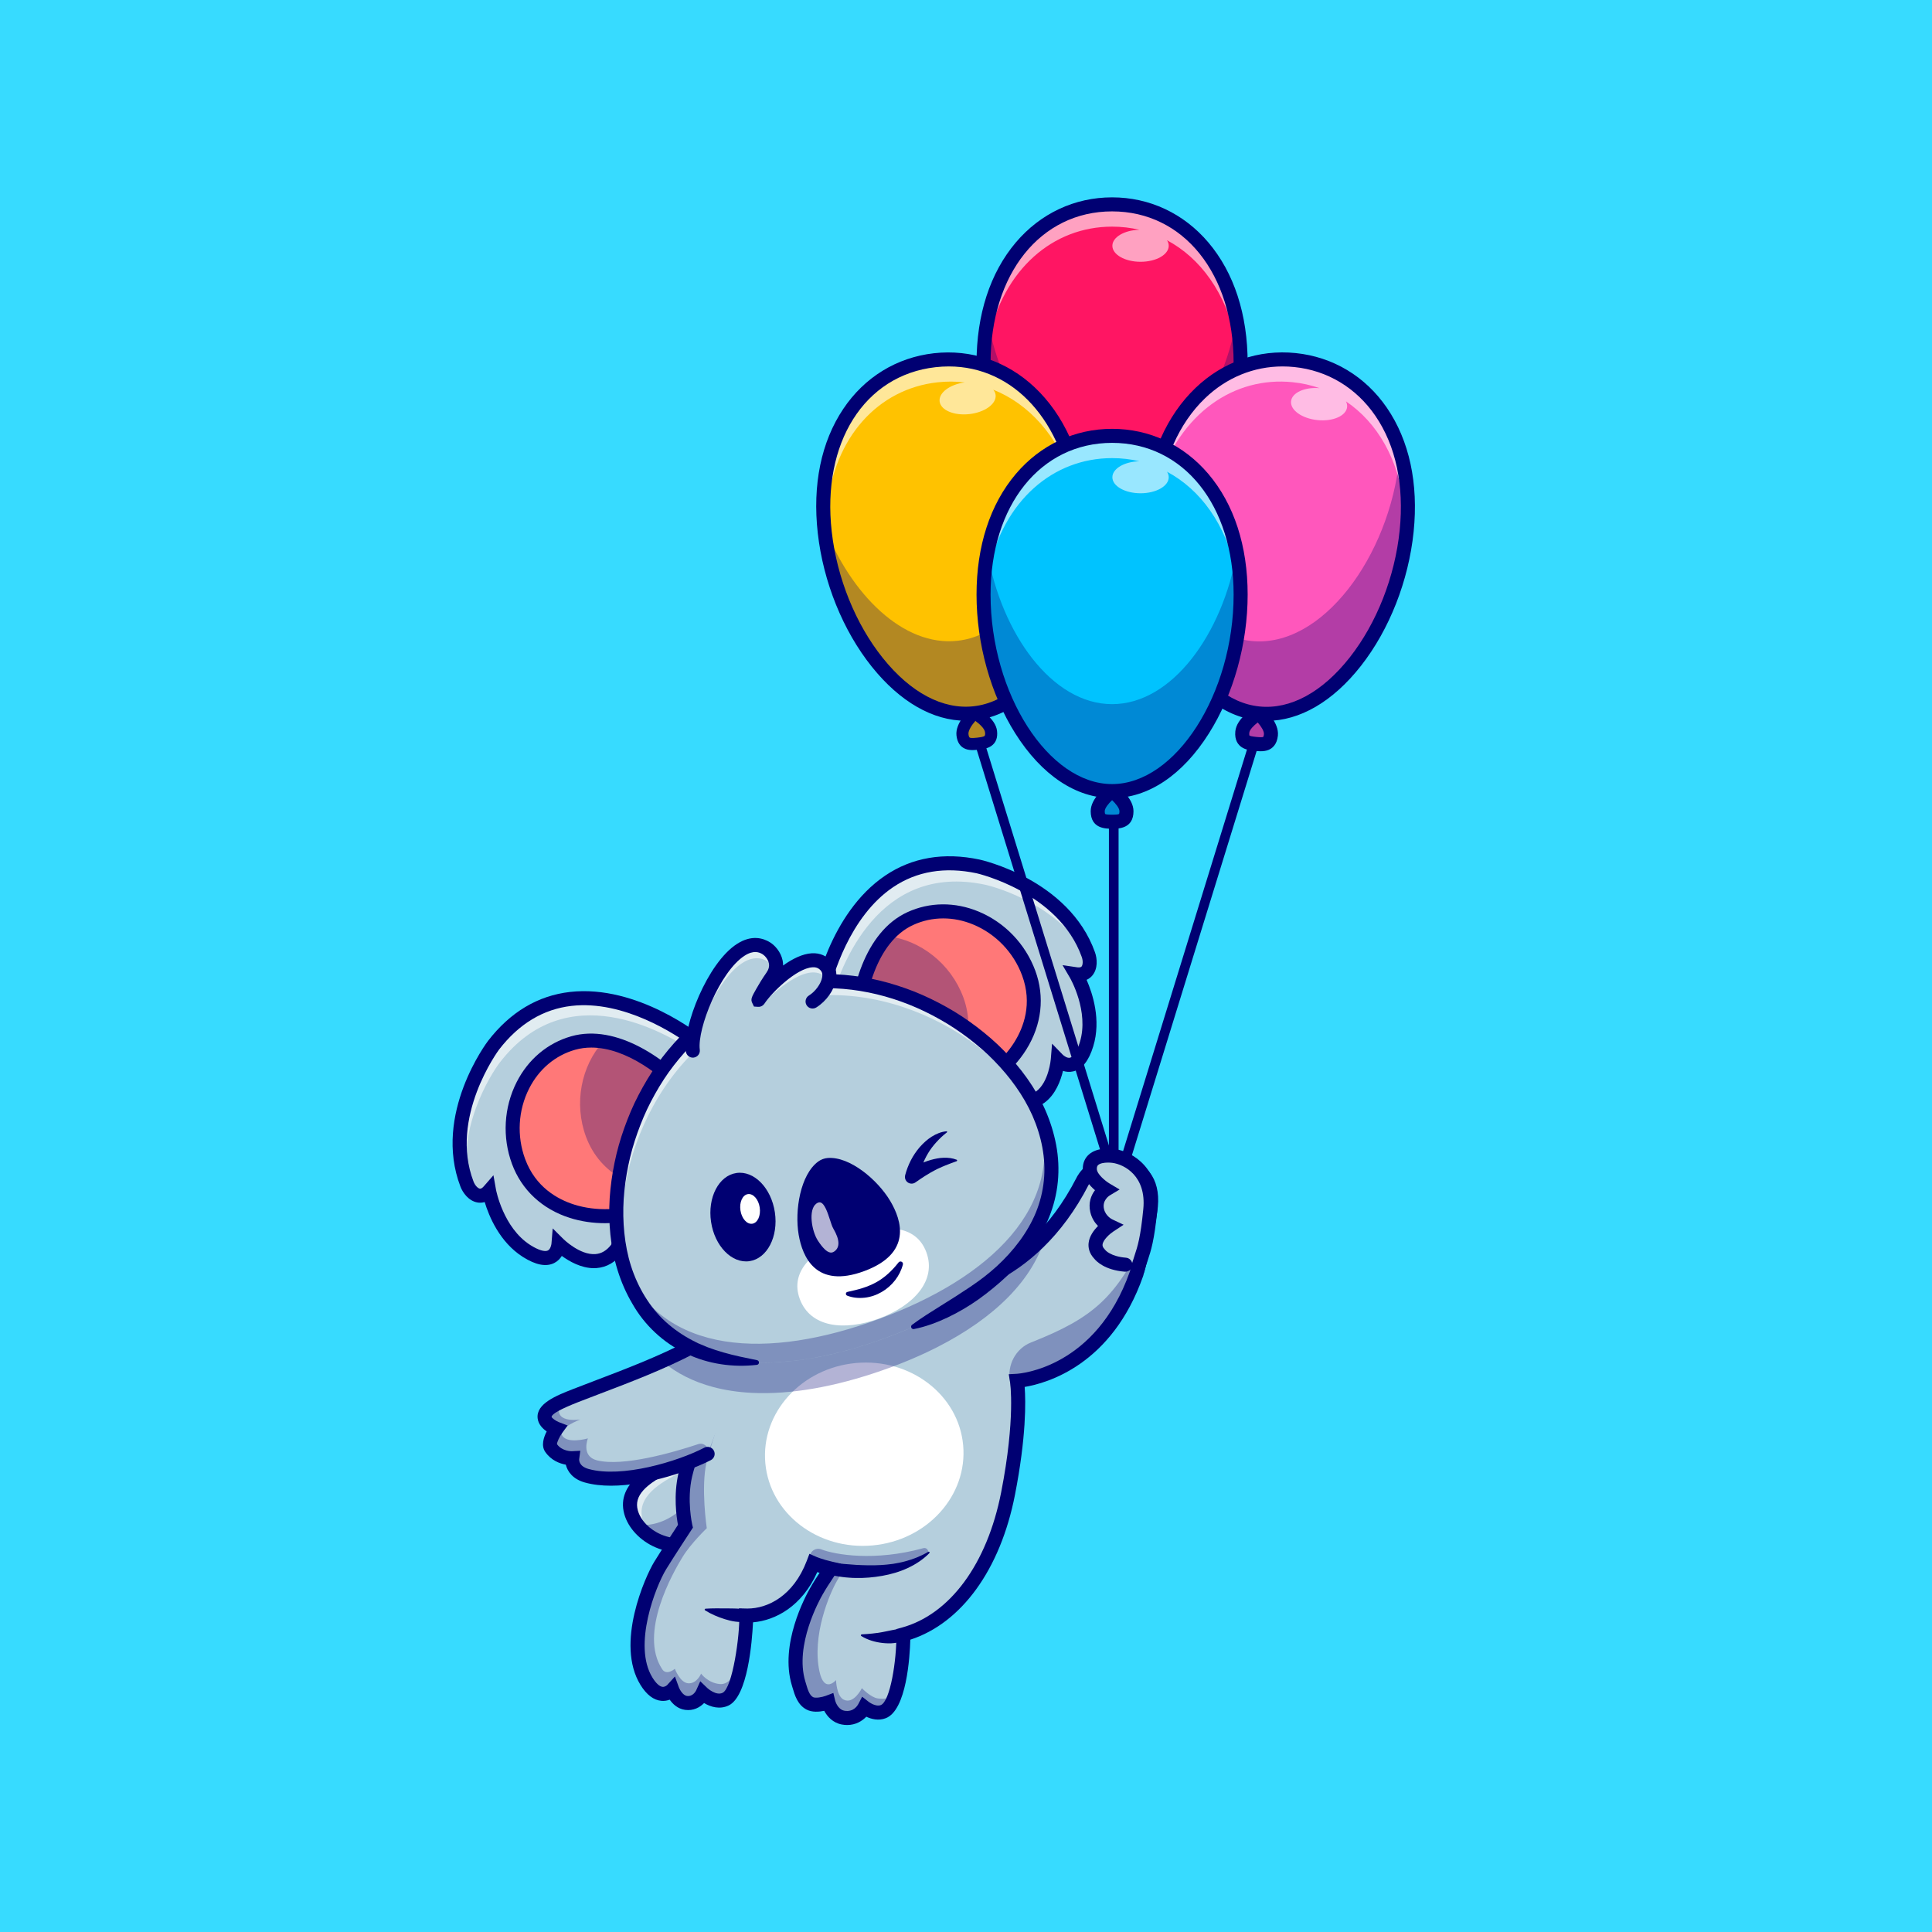 <?xml version="1.0" encoding="utf-8"?>
<!-- Generator: Adobe Illustrator 27.5.0, SVG Export Plug-In . SVG Version: 6.00 Build 0)  -->
<svg version="1.1" id="Layer_1" xmlns="http://www.w3.org/2000/svg" xmlns:xlink="http://www.w3.org/1999/xlink" x="0px" y="0px"
	 viewBox="0 0 4000 4000" style="enable-background:new 0 0 4000 4000;" xml:space="preserve">
<g>
	<g>
		<rect style="fill:#37DBFF;" width="4000" height="4000"/>
	</g>
	<g>
		<g>
			<g>
				<path style="fill:#37DBFF;stroke:#000072;stroke-width:0;stroke-miterlimit:10;" d="M2332.243,1200.305
					c0,20.573-13.327,21.73-29.767,21.73c-16.439,0-29.767-1.157-29.767-21.73s29.767-41.672,29.767-41.672
					S2332.243,1179.732,2332.243,1200.305z"/>
			</g>
			<g style="opacity:0.3;">
				<path style="fill:#6B184E;stroke:#000072;stroke-width:0;stroke-miterlimit:10;" d="M2332.243,1200.305
					c0,20.573-13.327,21.73-29.767,21.73c-16.439,0-29.767-1.157-29.767-21.73s29.767-41.672,29.767-41.672
					S2332.243,1179.732,2332.243,1200.305z"/>
			</g>
			<g>
				<path style="fill:#000072;" d="M2302.475,1236.562c-13.252,0-44.292,0-44.292-36.255c0-26.728,29.897-49.277,35.894-53.525
					l8.398-5.952l8.398,5.952c5.996,4.248,35.894,26.797,35.894,53.525C2346.767,1236.562,2315.727,1236.562,2302.475,1236.562z
					 M2302.475,1177.431c-7.847,7.334-15.239,16.685-15.239,22.876c0,4.39,0.859,5.679,0.869,5.689
					c1.226,0.991,6.079,1.514,14.37,1.514s13.14-0.522,14.419-1.563l0,0c-0.015,0,0.82-1.313,0.82-5.64
					C2317.715,1194.115,2310.327,1184.77,2302.475,1177.431z"/>
			</g>
			<g>
				<path style="fill:#FF1563;" d="M2568.61,751.832c0,203.103-119.152,406.801-266.134,406.801
					c-146.981,0-266.134-203.698-266.134-406.801s119.152-328.701,266.134-328.701
					C2449.458,423.131,2568.61,548.729,2568.61,751.832z"/>
			</g>
			<g style="opacity:0.3;">
				<path style="fill:#000072;" d="M2302.476,973.633c-123.855,0-227.947-144.645-257.634-311.689
					c-5.542,27.923-8.499,57.943-8.499,89.889c0,203.103,119.153,406.801,266.133,406.801
					c146.982,0,266.135-203.698,266.135-406.801c0-31.946-2.959-61.965-8.499-89.889
					C2530.422,828.988,2426.333,973.633,2302.476,973.633z"/>
			</g>
			<g style="opacity:0.6;">
				<path style="fill:#FFFFFF;" d="M2563.433,675.727c-1.311,9.562-2.853,19.071-4.652,28.504
					c-20.922-98.286-73.638-169.997-142.649-206.854c2.339,3.598,3.598,7.454,3.598,11.489c0,18.3-26.114,33.156-58.344,33.156
					c-32.231,0-58.345-14.856-58.345-33.156c0-17.838,24.829-32.411,55.954-33.105c-18.223-4.318-37.115-6.528-56.52-6.528
					c-122.087,0-224.949,87.62-256.306,234.999c-1.799-9.433-3.341-18.943-4.652-28.504C2065.883,512.901,2173.448,415,2302.475,415
					C2431.502,415,2539.067,512.901,2563.433,675.727z"/>
			</g>
			<g>
				<path style="fill:#000072;" d="M2302.475,1173.158c-74.736,0-145.928-47.593-200.469-134.009
					c-50.962-80.752-80.191-185.479-80.191-287.319c0-100.703,28.15-187.119,81.397-249.907
					c51.035-60.176,121.802-93.32,199.263-93.32s148.228,33.145,199.263,93.32c53.247,62.788,81.396,149.204,81.396,249.907
					c0,101.841-29.229,206.567-80.19,287.319C2448.403,1125.566,2377.212,1173.158,2302.475,1173.158z M2302.475,437.655
					c-148.145,0-251.606,129.194-251.606,314.175c0,205.303,119.922,392.275,251.606,392.275s251.606-186.973,251.606-392.275
					C2554.082,566.85,2450.62,437.655,2302.475,437.655z"/>
			</g>
		</g>
		<g>
			<path style="fill:#B5CFDD;" d="M1306.492,3130.772c13.55,49.175,86.565,93.249,160.964,53.112
				c47.981-25.885,64.615-63.009,48.659-108.631c-25.849-73.91-78.158-67.467-127.406-44.112S1293.679,3084.272,1306.492,3130.772z"
				/>
			<path style="fill:#000072;" d="M1407.822,3202.074c-15.581,0-30.996-3.12-45.684-9.389c-28.789-12.295-51.03-35.762-58.057-61.25
				c-13.511-49.043,34.658-79.361,83.56-102.554c35.278-16.729,63.203-20.366,85.381-11.104
				c19.922,8.325,35.215,27.383,45.449,56.65c16.318,46.655-0.913,85.264-49.829,111.66
				C1448.935,3196.718,1428.237,3202.074,1407.822,3202.074z M1308.906,3130.106c6.626,24.053,27.778,46.27,55.195,57.979
				c32.505,13.882,68.794,11.616,102.168-6.402c47.124-25.425,63.1-60.957,47.485-105.605
				c-9.746-27.871-24.102-45.933-42.661-53.687c-20.786-8.687-47.378-5.088-81.313,11.011
				C1342.759,3055.702,1296.372,3084.628,1308.906,3130.106z"/>
		</g>
		<g style="opacity:0.6;">
			<path style="fill:#FFFFFF;" d="M1357.433,3187.755c-13.419-11.733-22.974-26.163-27.068-41.043
				c-12.813-46.498,32.958-76.276,82.198-99.639c27.698-13.134,56.37-20.93,80.759-12.071
				c-28.023-29.594-67.208-21.596-104.613-3.86c-49.26,23.35-95.031,53.127-82.218,99.625
				C1312.735,3153.422,1331.619,3175.025,1357.433,3187.755z"/>
		</g>
		<g style="opacity:0.3;">
			<path style="fill:#000072;" d="M1467.445,3183.889c47.99-25.895,64.63-63.023,48.663-108.65
				c-17.494-50.061-47.151-63.26-79.775-59.284c20.173,37.245,11.474,74.175-25.667,108.391
				c-28.537,26.305-61.18,35.326-90.583,33.108C1347.571,3193.546,1407.062,3216.46,1467.445,3183.889z"/>
		</g>
		<g>
			<path style="fill:#000072;" d="M1407.842,3214.12c-17.178,0-34.194-3.447-50.425-10.381
				c-32.075-13.696-56.953-40.176-64.927-69.112c-18.018-65.386,57.676-101.284,89.995-116.611
				c38.55-18.271,69.683-21.982,95.171-11.333c23.208,9.698,40.757,31.152,52.168,63.774c18.267,52.231-1.435,97.051-55.469,126.211
				C1452.837,3208.275,1430.205,3214.12,1407.842,3214.12z M1320.498,3126.913c5.679,20.605,24.194,39.81,48.325,50.112
				c29.072,12.417,61.646,10.313,91.738-5.923c41.709-22.51,55.4-52.29,41.841-91.055c-8.574-24.512-20.664-40.176-35.942-46.563
				c-17.456-7.295-40.854-3.765-71.524,10.781C1334.673,3072.846,1312.407,3097.563,1320.498,3126.913z"/>
		</g>
		<g>
			<path style="fill:#B5CFDD;" d="M2382.773,2496.817c-1.562,16.667-5.519,38.235-10.022,59.441
				c-8.787,41.213-19.753,81.045-19.753,81.045c-74.618,212.345-247.494,221.495-247.494,221.495s2.07,12.31,2.469,37.545
				c0.581,37.001-2.469,101.779-20.951,196.15c-34.422,175.926-128.177,267.392-216.666,291.43
				c0.327,28.722-6.463,146.368-41.721,159.876c-18.809,7.226-38.853-8.751-38.853-8.751s-13.253,26.979-44.408,21.06
				c-23.783-4.539-30.32-31.59-30.32-31.59s-24.619,9.332-38.417,2.106c-14.488-7.589-18.664-26.107-23.275-41.467
				c-22.331-73.892,20.915-162.854,36.928-190.74c16.303-28.286,22.767-34.422,29.157-47.022
				c-22.186-5.083-35.476-10.929-35.476-10.929c-28.94,76.361-86.456,109.549-138.925,108.351
				c0.835,23.13-8.824,156.79-42.774,173.093c-23.166,11.147-47.64-12.309-47.64-12.309s-10.603,23.42-34.386,20.08
				c-19.426-2.723-28.286-27.124-28.286-27.124s-25.345,27.887-53.486-17.647c-47.095-76.107,8.86-207.879,28.359-239.615
				c17.538-28.576,52.251-81.3,52.251-81.3s-12.6-53.413-0.291-106.1c1.416-6.136,3.958-15.214,7.299-26.47
				c11.075-37.473,31.154-98.983,50.072-155.809c23.747-71.314,45.679-135.33,45.679-135.33l49.31-7.262l370.151-54.43
				c0,0,118.663-4.612,224.473-119.244c26.797-29.049,52.796-65.178,75.817-110.094c0,0,17.974-41.031,73.747-35.367
				C2350.274,2413.411,2388.691,2434.326,2382.773,2496.817z"/>
		</g>
		<g style="opacity:0.3;">
			<path style="fill:#000072;" d="M2372.751,2556.258c-8.787,41.213-19.753,81.045-19.753,81.045
				c-74.618,212.345-247.494,221.495-247.494,221.495s2.07,12.31,2.469,37.545l-10.639,4.357c0,0-2.505-18.446-6.391-40.305
				c-6.1-33.951,11.672-68.361,43.754-81.009C2263.823,2728.479,2311.132,2686.105,2372.751,2556.258z"/>
		</g>
		<g style="opacity:0.3;">
			<path style="fill:#000072;" d="M1462.95,3027.135c-12.309,52.687,0.386,136.847,0.386,136.847s-32.646,31.047-50.184,59.623
				c-19.499,31.736-91.507,157.763-42.104,232.393c9.249,13.971,26.171-0.984,26.171-0.984s10.823,29.517,28.336,30.107
				s25.974-20.071,25.974-20.071s14.168,19.678,39.355,21.646c16.521,1.291,28.139-17.316,28.139-17.316s8.461,7.871,2.386,22.86
				c-5.265,12.672-11.62,22.041-19.136,25.672c-23.166,11.147-47.64-12.309-47.64-12.309s-10.603,23.42-34.386,20.08
				c-19.426-2.723-28.286-27.124-28.286-27.124s-25.345,27.887-53.486-17.647c-47.095-76.107,8.86-207.879,28.359-239.615
				c17.538-28.576,52.251-81.3,52.251-81.3s-12.6-53.413-0.291-106.1c1.416-6.136,3.958-15.214,7.299-26.47
				c11.075-37.473,31.154-98.983,50.072-155.809c23.747-71.314,45.679-135.33,45.679-135.33l36.892-5.447
				c-8.388,24.655-23.021,67.792-38.417,114.015c-18.918,56.826-38.998,118.337-50.073,155.809
				C1466.908,3011.921,1464.366,3020.998,1462.95,3027.135z"/>
		</g>
		<g style="opacity:0.3;">
			<path style="fill:#000072;" d="M1817.341,3516.417c14.474,1.93,19.694-1.851,28.953,1.212
				c-5.52,13.283-12.464,23.076-21.153,26.424c-18.447,7.087-38.105-8.582-38.105-8.582s-12.998,26.459-43.553,20.655
				c-23.326-4.452-29.736-30.982-29.736-30.982s-24.145,9.152-37.677,2.065c-14.209-7.443-18.305-25.605-22.827-40.668
				c-21.901-72.47,20.512-159.719,36.217-187.069c15.99-27.741,22.328-33.76,28.596-46.117c-2.991-0.677-32.157-10.05-34.793-10.727
				c-5.667-6.605-7.179-13.398-6.686-20.06c0.858-11.584,12.869-18.932,23.717-14.779c29.015,11.11,110.378,25.323,211.333-2.467
				c8.645-2.38,14.197,9.01,7.051,14.426c-83.32,63.129-167.331,23.329-174.822,35.107c-3.112,4.894-6.746,10.829-11.092,18.37
				c-15.705,27.35-51.984,113.022-36.217,187.069c10.019,47.052,34.335,18.104,34.335,18.104s0.892,32.936,15.81,40.528
				c20.858,10.615,37.744-23.738,37.744-23.738S1802.867,3514.487,1817.341,3516.417z"/>
		</g>
		<g>
			
				<ellipse transform="matrix(0.996 -0.091 0.091 0.996 -267.716 176.342)" style="fill:#FFFFFF;" cx="1790.344" cy="3009.423" rx="205.61" ry="189.592"/>
		</g>
		<g>
			<path style="fill:#000072;" d="M1722.229,3235.192c16.157,2.108,33.508,3.743,50.403,4.728
				c17.004,0.891,34.067,1.364,51.072,0.342c4.224-0.38,8.518-0.5,12.732-0.995l12.688-1.509c4.16-0.79,8.342-1.554,12.563-2.263
				c4.236-0.675,8.259-1.981,12.437-2.944c16.492-4.36,32.578-10.676,47.761-19.7l0.044-0.026c0.852-0.507,1.956-0.226,2.463,0.627
				c0.425,0.715,0.293,1.609-0.264,2.177c-12.668,12.899-28.235,23.201-44.949,30.927c-16.746,7.769-34.644,12.911-52.749,16.078
				c-18.118,3.197-36.514,4.835-54.851,4.384c-4.587-0.04-9.17-0.249-13.74-0.637c-4.58-0.254-9.148-0.739-13.706-1.351
				c-9.163-1.165-18.113-2.7-27.449-5.459c-6.633-1.96-10.42-8.926-8.459-15.558c1.77-5.99,7.622-9.661,13.625-8.871
				L1722.229,3235.192z"/>
		</g>
		<g>
			<path style="fill:#000072;" d="M1460.71,3330.63c14.968-1,29.309-0.637,43.357-0.582c7.014,0.093,13.948-0.056,20.73,0.299
				c6.799,0.338,13.472,0.668,20.171,1.953l0.337,0.065c6.875,1.32,11.382,7.964,10.061,14.84
				c-1.016,5.302-5.227,9.194-10.239,10.095c-7.617,1.349-15.264,0.985-22.725,0.059c-7.478-0.909-14.753-2.896-21.877-5.054
				c-14.233-4.462-27.891-10.24-40.688-18.213c-0.879-0.547-1.15-1.703-0.601-2.582
				C1459.565,3330.981,1460.132,3330.671,1460.71,3330.63z"/>
		</g>
		<g>
			<path style="fill:#000072;" d="M1754.013,3571.469c-3.599,0-7.378-0.346-11.338-1.099c-18.252-3.467-29.819-16.299-36.221-28.301
				c-10.63,2.241-25.088,3.413-36.548-2.593c-18.594-9.722-24.468-29.746-29.189-45.835l-1.274-4.302
				c-25.557-84.653,27.388-183.247,38.257-202.148c8.599-14.937,14.682-24.082,19.17-30.781c-1.704-0.518-3.301-1.021-4.795-1.509
				c-31.714,70.938-86.445,99.936-133.018,103.955c-1.968,40.61-11.074,153.193-50.478,172.148
				c-18.281,8.784-37.236,3.096-50.835-5.015c-8.667,8.872-22.007,16.528-39.502,14.072c-15.098-2.124-25.342-12.056-31.689-21.069
				c-4.897,1.841-10.747,2.978-17.417,2.378c-15.996-1.479-30.474-12.524-43.027-32.827
				c-52.856-85.469,9.976-224.917,28.359-254.858c14.277-23.247,40.068-62.729,49.189-76.646
				c-3.047-16.265-9.565-61.255,0.986-106.46c12.241-52.412,99.731-308.13,103.452-318.994l2.866-8.374l429.766-63.13
				c7.251-0.317,179.512-10.146,287.827-221.216c2.734-5.791,25.698-49.795,88.252-43.442
				c55.903,5.664,85.972,44.077,80.435,102.754v0.005c-4.702,49.824-29.204,139.209-30.244,142.988l-0.303,0.962
				c-64.746,184.277-199.644,221.841-245.239,229.351c2.241,29.536,3.564,102.632-20.166,223.809
				c-30.186,154.277-110.723,265.235-216.572,299.502c-1.03,35.62-7.72,146.035-50.874,162.578
				c-15.254,5.864-30.107,1.704-40.244-3.111C1785.049,3563.144,1771.733,3571.464,1754.013,3571.469z M1725.337,3505.106
				l3.853,16.016c0.02,0.078,4.79,18.032,18.906,20.713c19.238,3.623,27.817-11.597,28.735-13.345l8.154-15.61l13.857,10.811
				c0.068,0.049,14.077,10.576,24.6,6.563c19.653-7.539,33.003-92.549,32.412-146.182l-0.127-11.235l10.845-2.944
				c100.112-27.177,177.202-131.919,206.211-280.181c30.054-153.481,18.501-227.788,18.384-228.521l-2.627-16.001l16.187-0.884
				c6.636-0.386,164.038-11.773,234.395-211.319c1.953-7.173,24.907-92.036,29.204-137.539v0.005
				c5.063-53.716-26.812-68.33-54.443-71.133c-43.945-4.389-58.438,25.611-59.033,26.89l-0.317,0.664
				c-113.687,221.782-296.016,236.348-311.831,237.192l-409.985,60.308c-15.508,45.479-89.087,261.997-99.78,307.808
				c-11.343,48.574,0.181,98.994,0.298,99.497l1.421,6.079l-3.428,5.229c-0.347,0.523-34.785,52.861-52.002,80.898
				c-21.348,34.766-69.78,157.48-28.408,224.385c7.29,11.787,14.746,18.599,20.996,19.175c5.088,0.479,9.356-3.604,9.395-3.643
				l16.162-17.773l8.228,22.568c1.567,4.15,8.062,16.484,16.689,17.696c12.856,1.86,19.038-11.543,19.092-11.68l8.457-18.745
				l14.839,14.233c0.122,0.117,17.817,16.221,31.318,9.721c20.757-9.985,35.952-120.161,34.541-159.502l-0.552-15.4l15.405,0.356
				c0.757,0.02,1.523,0.029,2.295,0.029c41.616,0,95.005-25.898,122.71-98.979l5.42-14.307l14.004,6.157
				c0.098,0.044,12.51,5.396,32.876,10.044l18.14,4.141l-8.418,16.592c-3.389,6.675-6.699,11.606-10.889,17.856
				c-4.546,6.772-10.2,15.2-18.643,29.868c-6.021,10.469-58.203,104.487-35.625,179.263l1.338,4.521
				c3.501,11.934,7.119,24.272,14.775,28.277c4.985,2.612,18.828,0.122,26.558-2.803L1725.337,3505.106z M2382.783,2496.815h0.049
				H2382.783z"/>
		</g>
		<g>
			<path style="fill:#000072;" d="M1784.175,3383.782c15.105-0.834,29.072-2.184,42.671-4.678
				c6.794-1.185,13.425-2.826,20.068-4.077c6.655-1.273,13.235-2.662,20.178-3.18l0.313-0.023c6.98-0.52,13.062,4.717,13.582,11.697
				c0.403,5.413-2.683,10.293-7.332,12.45c-7.158,3.302-14.893,4.958-22.681,5.868c-7.803,0.933-15.75,0.61-23.557-0.204
				c-15.598-1.744-30.977-6.168-44.15-14.398c-0.876-0.548-1.143-1.702-0.596-2.577
				C1783.005,3384.127,1783.591,3383.818,1784.175,3383.782z"/>
		</g>
		<g>
			<path style="fill:#B5CFDD;" d="M1596.137,2662.829l-24.981,66.195l-56.79,150.508l-49.274,130.573
				c-10.494,5.447-23.82,11.438-38.998,17.32c-60.131,23.275-149.673,45.207-211.401,27.923
				c-33.551-9.405-29.956-36.274-29.956-36.274s-28.25,1.489-43.972-21.387c-8.388-12.237,11.547-39.542,11.547-39.542
				s-23.057-8.823-24.764-23.275c-2.251-19.281,35.839-34.35,63.979-45.388c52.433-20.552,116.158-43.21,179.266-71.314
				C1457.358,2779.568,1542.761,2730.694,1596.137,2662.829z"/>
		</g>
		<g style="opacity:0.3;">
			<path style="fill:#000072;" d="M1465.092,3010.105L1465.092,3010.105c-10.494,5.447-23.82,11.438-38.998,17.32
				c-60.131,23.275-149.673,45.207-211.401,27.923c-33.551-9.405-29.956-36.274-29.956-36.274s-28.25,1.489-43.972-21.387
				c-8.388-12.237,11.547-39.542,11.547-39.542s-23.057-8.823-24.764-23.275c-1.525-13.072,15.505-24.219,35.403-33.479
				c-24.886,47.908,38.476,37.479,38.476,37.479s-43.598,16.74-38.568,30.697c7.871,21.842,54.341,8.476,54.341,8.476
				s-14.927,36.926,18.86,45.441c53.993,13.608,157.681-16.321,209.663-33.593
				C1458.111,2985.774,1469.703,2997.892,1465.092,3010.105z"/>
		</g>
		<g>
			<path style="fill:#000072;" d="M1265.044,3075.995c-19.165,0-37.568-1.992-54.258-6.66c-25.356-7.1-35.938-23.213-39.37-36.9
				c-12.392-2.246-30.317-8.628-42.602-26.509c-8.813-12.813-3.369-29.863,3.052-42.29c-8.428-5.796-17.285-14.707-18.73-27.06
				c-3.584-30.547,38.926-47.212,73.081-60.601c14.575-5.713,30.02-11.587,46.079-17.695
				c121.812-46.328,273.403-103.985,352.412-204.439c4.966-6.304,14.102-7.397,20.396-2.436c6.304,4.961,7.397,14.092,2.437,20.395
				c-83.989,106.782-239.756,166.026-364.917,213.628c-15.962,6.074-31.318,11.914-45.806,17.588
				c-35.376,13.872-53.828,24.063-54.834,30.288c0.357,2.568,8.618,8.623,15.508,11.26l17.734,6.782l-11.191,15.342
				c-5.85,8.071-11.026,19.355-10.825,23.432c10.899,15.039,30.591,14.521,30.772,14.453l17.451-0.903l-2.3,17.324
				c-0.264,3.184,0.254,14.98,19.482,20.366c68.56,19.155,183.613-15.01,239.79-44.146c7.109-3.706,15.884-0.918,19.58,6.201
				c3.696,7.119,0.918,15.889-6.201,19.58C1432.676,3043.285,1342.636,3075.995,1265.044,3075.995z"/>
		</g>
		<g>
			<path style="fill:#32B1D1;stroke:#000072;stroke-width:0;stroke-miterlimit:10;" d="M1641.73,2952.077"/>
		</g>
		<g>
			<path style="fill:#B5CFDD;" d="M1698.448,2067.033c0,0,58.682-329.452,326.399-273.253c30.764,6.458,182.324,52.9,228.52,182.703
				c6.595,18.53,2.505,44.726-25.609,40.56c0,0,43.559,74.188,21.811,145.036c-21.748,70.848-59.516,31.872-59.516,31.872
				s-8.048,103.695-86.867,85.818L1698.448,2067.033z"/>
			<path style="fill:#000072;" d="M2120.639,2284.34c-5.737,0-11.738-0.713-18.008-2.134l-0.61-0.225l-406.357-213.584l0.322-1.802
				c0.298-1.67,31.055-167.93,143.555-243.877c52.778-35.64,115.303-46.182,185.82-31.387
				c1.782,0.376,178.677,39.077,230.361,184.311c3.696,10.381,5.059,26.084-3.247,36.187c-3.345,4.067-9.365,8.476-20.298,8.13
				c8.716,16.802,38.657,81.372,19.78,142.851c-7.871,25.645-18.838,40.327-32.593,43.633c-11.675,2.822-22.031-3.364-27.354-7.48
				c-1.846,13.965-9.39,54.272-36.431,74.204C2145.488,2280.604,2133.784,2284.34,2120.639,2284.34z M2104.052,2277.402
				c19.033,4.238,35.361,1.465,48.564-8.257c30.503-22.485,34.902-74.863,34.946-75.391l0.425-5.508l3.857,3.96
				c0.127,0.127,12.583,12.696,26.377,9.37c11.904-2.881,21.646-16.416,28.96-40.23c21.177-68.999-21.147-142.309-21.582-143.042
				l-2.642-4.502l5.166,0.767c9.243,1.362,16.138-0.615,20.488-5.913c6.533-7.944,5.913-21.465,2.402-31.333
				c-42.124-118.359-177.915-170.859-226.68-181.099c-69.146-14.507-130.381-4.209-181.997,30.64
				c-104.512,70.552-137.451,220.708-141.084,238.823L2104.052,2277.402z"/>
		</g>
		<g style="opacity:0.6;">
			<path style="fill:#FFFFFF;" d="M2253.364,1976.49c1.274,3.529,2.133,7.358,2.498,11.193
				c-55.81-109.655-188.486-150.12-217.063-156.122c-220.242-46.204-298.985,168.535-320.014,246.158l-20.322-10.685
				c0,0,58.669-329.444,326.383-273.266C2055.613,1800.246,2207.16,1846.677,2253.364,1976.49z"/>
		</g>
		<g>
			<path style="fill:#000072;" d="M2120.781,2296.386c-6.65,0-13.594-0.815-20.811-2.451l-1.855-0.42l-415.83-218.564l1.865-10.464
				c1.25-7.021,31.987-172.969,148.662-251.733c55.576-37.52,121.201-48.687,195.02-33.189
				c1.85,0.386,185.298,40.532,239.219,192.051c4.746,13.335,6.206,33.872-5.288,47.852c-2.349,2.856-6.235,6.563-12.046,9.199
				c12.344,28.11,30.459,83.208,13.74,137.676c-9.209,29.995-23.101,47.422-41.284,51.792c-7.856,1.895-15.132,1.05-21.362-0.967
				c-4.761,20.034-15.293,48.877-38.096,65.679C2150.483,2291.865,2136.435,2296.386,2120.781,2296.386z M2108.183,2265.99
				c14.951,3.022,27.163,0.908,37.236-6.479c26.006-19.096,30.117-66.235,30.156-66.714l2.593-31.953l22.314,22.998
				c1.978,1.958,9.204,7.5,14.976,6.031c7.046-1.763,14.604-13.745,20.225-32.056c19.648-64.004-20.049-132.734-20.449-133.423
				l-15.366-26.172l30.02,4.453c3.291,0.488,7.583,0.601,9.438-1.655c2.524-3.071,3.35-11.265,0.356-19.668
				c-47.749-134.17-216.133-173.003-217.817-173.359c-65.806-13.809-123.896-4.131-172.69,28.765
				c-90.698,61.147-125.674,185.952-134.219,222.549L2108.183,2265.99z"/>
		</g>
		<g>
			<path style="fill:#B5CFDD;" d="M1447.447,2159.701c0,0-258.686-212.282-425.658,4.4
				c-19.187,24.899-104.209,158.685-54.974,287.366c7.028,18.369,27.159,35.624,45.822,14.188c0,0,15.099,84.695,77.668,124.414
				c62.569,39.719,65.949-14.449,65.949-14.449s73.499,73.588,121.793,8.782L1447.447,2159.701z"/>
			<path style="fill:#000072;" d="M1229.458,2613.593c-31.836,0-61.421-23.892-71.435-32.886
				c-1.367,6.582-5.229,18.003-15.928,23.457c-12.588,6.426-30.474,2.397-53.13-11.987
				c-54.297-34.463-73.496-103.003-77.793-121.436c-7.978,7.305-15.537,7.925-20.713,7.012
				c-12.881-2.285-22.041-15.107-25.977-25.391c-55.098-143.989,54.214-288.345,55.322-289.79
				c43.984-57.075,98.369-89.673,161.641-96.89c134.844-15.391,266.275,91.011,267.588,92.085l1.411,1.162l-0.674,1.699
				l-169.521,425.005l-0.195,0.264c-12.651,16.972-28.169,26.24-46.128,27.534
				C1232.436,2613.544,1230.942,2613.593,1229.458,2613.593z M1154.121,2569.95l3.901,3.902
				c0.376,0.376,37.642,37.236,75.562,34.594c16.343-1.186,30.561-9.692,42.261-25.273l168.589-422.671
				c-14.526-11.396-137.236-104.185-262.446-89.849c-61.865,7.061-115.098,39.014-158.218,94.976
				c-30.415,39.468-99.517,167.603-54.619,284.946c3.745,9.785,12.051,20.459,22.183,22.256c6.748,1.187,13.276-1.777,19.419-8.818
				l3.428-3.94l0.918,5.142c0.151,0.835,15.659,84.092,76.543,122.744c21.035,13.345,37.227,17.31,48.159,11.763
				c12.656-6.426,13.95-24.082,13.96-24.263L1154.121,2569.95z"/>
		</g>
		<g style="opacity:0.6;">
			<path style="fill:#FFFFFF;" d="M1023.924,2503.195c0.622-0.609,1.225-1.27,1.844-1.965c0,0,0.994,5.618,3.56,14.625
				C1027.308,2511.492,1025.509,2507.252,1023.924,2503.195z"/>
			<path style="fill:#000072;" d="M1027.055,2516.903c-1.978-4.277-3.814-8.584-5.459-12.798l-0.601-1.533l1.177-1.157
				c0.581-0.571,1.143-1.191,1.724-1.846l3.428-3.857l0.903,5.083c0.01,0.054,1.011,5.62,3.501,14.375L1027.055,2516.903z"/>
		</g>
		<g style="opacity:0.6;">
			<path style="fill:#FFFFFF;" d="M1447.458,2159.703l-7.991,20.028c-65.001-44.723-266.232-159.544-404.552,19.944
				c-17.905,23.221-93.041,141.138-63.168,261.273c-2.027-2.959-3.69-6.198-4.93-9.478
				c-49.235-128.694,35.784-262.462,54.961-287.379C1188.762,1947.427,1447.458,2159.703,1447.458,2159.703z"/>
		</g>
		<g>
			<path style="fill:#FF7878;" d="M1431.834,2272.481c69.138,79.609,6.335,193.557-92.579,230.075
				c-98.914,36.518-225.846,9.905-265.621-97.831c-36.518-98.914,11.574-216.328,112.978-245.222
				C1275.981,2134.038,1376.565,2208.842,1431.834,2272.481z"/>
			<path style="fill:#000072;" d="M1252.71,2520.478c-23.872,0-47.373-3.438-69.199-10.356
				c-53.774-17.051-93.633-54.17-112.222-104.531c-19.263-52.173-15.947-110.396,9.101-159.731
				c22.461-44.248,59.942-75.767,105.537-88.76c88.149-25.132,188.589,45.571,247.798,113.74l0,0
				c26.777,30.84,35.903,69.771,25.684,109.614c-13.838,53.955-60.659,102.803-119.292,124.448
				C1312.075,2515.258,1282.114,2520.478,1252.71,2520.478z M1224.013,2156.894c-12.398,0-24.673,1.582-36.719,5.01
				c-44.238,12.607-80.625,43.228-102.446,86.216c-24.419,48.101-27.651,104.868-8.872,155.742
				c23.13,62.646,72.065,89.771,109.048,101.494c47.666,15.107,103.565,13.237,153.364-5.142
				c57.134-21.094,102.739-68.589,116.177-121.001c6.933-27.031,8.286-67.207-24.619-105.093
				C1379.868,2216.459,1300.019,2156.894,1224.013,2156.894z"/>
		</g>
		<g>
			<path style="fill:#FF7878;" d="M1400.711,2466.323c-17.768,15.289-38.658,27.817-61.446,36.23
				c-98.912,36.517-225.859,9.906-265.63-97.817c-36.517-98.912,11.566-216.329,112.965-245.24
				c20.393-5.807,41.369-6.398,62.235-3.096c70.689,11.182,140.332,66.977,183.014,116.086
				C1485.031,2333.747,1460.1,2415.35,1400.711,2466.323z"/>
			<path style="fill:#000072;" d="M1252.71,2520.473c-23.867,0-47.368-3.438-69.194-10.356
				c-53.779-17.046-93.633-54.16-112.222-104.517c-19.263-52.173-15.952-110.396,9.092-159.736
				c22.461-44.243,59.937-75.771,105.532-88.77c19.736-5.625,41.045-6.679,63.31-3.164
				c70.864,11.211,141.777,67.749,184.507,116.919c21.616,24.897,31.802,54.854,29.468,86.631
				c-2.915,39.683-25.098,80.044-60.864,110.742c-18.262,15.713-39.775,28.394-62.212,36.675
				C1312.08,2515.253,1282.119,2520.473,1252.71,2520.473z M1224.004,2156.898c-12.734,0-25.019,1.67-36.719,5
				c-44.238,12.617-80.62,43.237-102.441,86.23c-24.414,48.101-27.642,104.868-8.862,155.742
				c23.125,62.637,72.065,89.761,109.048,101.479c47.686,15.122,103.579,13.232,153.369-5.142
				c21.88-8.081,42.866-20.449,60.684-35.781l0.005-0.005c34.761-29.834,56.314-68.945,59.131-107.31
				c2.236-30.42-7.534-59.116-28.257-82.983c-42.153-48.511-111.978-104.263-181.514-115.259
				C1240.141,2157.558,1231.982,2156.898,1224.004,2156.898z"/>
		</g>
		<g style="opacity:0.3;">
			<path style="fill:#000072;" d="M1400.711,2466.323c-79.151,2.743-157.798-32.446-187.572-113.091
				c-25.334-68.621-9.951-146.116,35.696-196.832c70.689,11.182,140.332,66.977,183.014,116.086
				C1485.031,2333.747,1460.1,2415.35,1400.711,2466.323z"/>
		</g>
		<g>
			<path style="fill:#000072;" d="M1252.695,2532.49c-25.102,0-49.834-3.623-72.817-10.908
				c-57.393-18.193-99.966-57.91-119.868-111.826c-20.42-55.307-16.899-117.026,9.658-169.341
				c23.994-47.266,64.111-80.962,112.964-94.883c93.574-26.646,198.647,46.587,260.171,117.427l0,0
				c29.448,33.906,39.482,76.694,28.252,120.483c-14.785,57.666-64.546,109.771-126.772,132.74
				C1314.922,2527.025,1283.53,2532.49,1252.695,2532.49z M1224.306,2168.876c-11.401,0-22.681,1.45-33.716,4.594
				c-40.986,11.68-74.731,40.122-95.024,80.093c-22.905,45.127-25.932,98.388-8.31,146.133
				c21.445,58.081,66.978,83.281,101.401,94.194c45.181,14.331,98.237,12.515,145.566-4.956
				c53.54-19.771,96.206-64.009,108.696-112.71c6.216-24.243,7.437-60.269-22.051-94.223
				C1372.607,2226.435,1296.089,2168.876,1224.306,2168.876z"/>
		</g>
		<g>
			<path style="fill:#FF7878;" d="M1771.67,2147.017c-0.821,105.437,120.96,151.238,219.874,114.719
				c98.914-36.518,178.101-139.229,138.326-246.964c-36.518-98.914-149.37-156.909-245.222-112.978
				C1800.171,1940.512,1772.326,2062.73,1771.67,2147.017z"/>
			<path style="fill:#000072;" d="M1921.665,2276.654c-37.085,0-72.983-10.112-100.791-29.648
				c-33.657-23.648-52.021-59.165-51.704-100.01c0.703-90.288,31.094-209.277,114.439-247.471
				c43.096-19.751,92.07-20.151,137.895-1.118c51.099,21.226,91.45,63.325,110.708,115.503
				c18.594,50.356,12.422,104.468-17.373,152.373c-26.992,43.394-71.616,79.038-122.432,97.798
				C1969.551,2272.523,1945.366,2276.654,1921.665,2276.654z M1952.9,1889.418c-23.12,0-45.908,4.888-67.212,14.648
				c-81.211,37.222-110.83,154.145-111.519,242.969c-0.391,50.181,26.748,79.839,49.58,95.879
				c44.277,31.108,109.805,37.573,166.929,16.479c49.79-18.384,93.496-53.281,119.912-95.752
				c20.493-32.939,40.059-85.356,16.934-148.003c-18.779-50.874-58.12-91.919-107.935-112.612
				C1997.744,1893.954,1975.166,1889.418,1952.9,1889.418z"/>
		</g>
		<g>
			<path style="fill:#FF7878;" d="M2129.883,2014.779c39.771,107.724-39.429,210.442-138.341,246.96
				c-26.514,9.789-54.654,13.668-81.644,12.043c-73.746-4.361-138.815-49.583-138.229-126.753
				c0.489-61.223,15.285-142.443,55.728-197.134c15.231-20.658,34.12-37.499,57.237-48.106
				C1980.493,1857.874,2093.366,1915.868,2129.883,2014.779z"/>
			<path style="fill:#000072;" d="M1921.762,2276.64c-4.014,0-8.018-0.122-12.017-0.361
				c-68.145-4.028-141.206-46.201-140.576-129.268c0.234-29.072,4.971-129.307,56.216-198.599
				c16.401-22.246,35.981-38.696,58.203-48.892c43.125-19.746,92.1-20.142,137.925-1.099
				c51.099,21.23,91.455,63.325,110.713,115.493l0,0c18.589,50.352,12.417,104.463-17.388,152.368
				c-26.997,43.394-71.621,79.043-122.432,97.798C1970,2272.357,1945.801,2276.64,1921.762,2276.64z M1952.876,1889.423
				c-23.115,0-45.898,4.883-67.202,14.639c-21.44,9.839-40.371,25.762-56.265,47.319c-50.352,68.081-55.01,166.982-55.239,195.669
				c-0.605,79.805,70.01,120.342,135.874,124.238c27.256,1.636,55.127-2.48,80.635-11.895
				c49.785-18.379,93.496-53.281,119.917-95.752c20.493-32.939,40.068-85.356,16.943-147.998l0,0
				c-18.779-50.864-58.125-91.909-107.94-112.607C1997.744,1893.959,1975.156,1889.423,1952.876,1889.423z"/>
		</g>
		<g>
			<path style="fill:#FF7878;" d="M2129.883,2014.779c39.771,107.724-39.429,210.442-138.341,246.96
				c-22.12,8.167-45.351,12.219-68.116,12.391c-4.539,0.041-9.048-0.075-13.528-0.348c-73.746-4.361-138.815-49.583-138.229-126.753
				c0.489-61.223,15.285-142.443,55.728-197.134c3.015-4.091,6.173-8.03,9.51-11.802c13.367-15.27,29.179-27.793,47.727-36.304
				C1980.493,1857.874,2093.366,1915.868,2129.883,2014.779z"/>
			<path style="fill:#000072;" d="M1921.704,2276.64c-4.033,0-8.052-0.122-11.958-0.361
				c-68.145-4.028-141.206-46.201-140.576-129.268c0.234-29.072,4.971-129.307,56.216-198.599c3.12-4.233,6.362-8.262,9.648-11.973
				c14.204-16.23,30.547-28.657,48.555-36.919c43.125-19.746,92.1-20.142,137.925-1.099c51.099,21.23,91.455,63.325,110.713,115.493
				l0,0c18.589,50.352,12.417,104.463-17.388,152.368c-26.997,43.394-71.621,79.043-122.432,97.798
				c-22.061,8.15-45.264,12.373-68.96,12.549C1922.866,2276.635,1922.285,2276.64,1921.704,2276.64z M1952.876,1889.423
				c-23.115,0-45.898,4.883-67.202,14.639c-17.363,7.969-33.14,19.976-46.89,35.679c-3.193,3.608-6.343,7.52-9.375,11.641
				c-50.352,68.081-55.01,166.982-55.239,195.669c-0.605,79.805,70.01,120.342,135.874,124.238c4.36,0.269,8.799,0.366,13.364,0.342
				c23.12-0.176,45.752-4.292,67.27-12.236c49.785-18.379,93.496-53.281,119.917-95.752c20.493-32.939,40.068-85.356,16.943-147.998
				l0,0c-18.779-50.864-58.125-91.909-107.94-112.607C1997.744,1893.959,1975.156,1889.423,1952.876,1889.423z"/>
		</g>
		<g style="opacity:0.3;">
			<path style="fill:#000072;" d="M1994.413,2064.794c30.077,81.467-7.904,160.064-70.987,209.336
				c-4.539,0.041-9.048-0.075-13.528-0.348c-73.746-4.361-138.815-49.583-138.229-126.753
				c0.489-61.223,15.285-142.443,55.728-197.134c3.015-4.091,6.173-8.03,9.51-11.802
				C1905.518,1946.1,1968.775,1995.35,1994.413,2064.794z"/>
		</g>
		<g>
			<path style="fill:#000072;" d="M1921.767,2288.637c-39.585,0-77.993-10.85-107.808-31.792
				c-36.987-25.986-57.163-65.029-56.812-109.941c0.728-93.818,32.969-217.764,121.45-258.31
				c46.182-21.167,98.574-21.621,147.52-1.289c54.18,22.51,96.958,67.134,117.378,122.441
				c19.902,53.916,13.354,111.763-18.447,162.891c-28.379,45.615-75.205,83.062-128.477,102.725
				C1972.431,2284.277,1946.865,2288.637,1921.767,2288.637z M1952.905,1901.454c-21.416,0-42.51,4.517-62.207,13.545
				c-76.074,34.868-103.843,146.836-104.507,232.129l0,0c-0.347,44.971,23.989,71.563,44.468,85.947
				c41.143,28.902,102.314,34.8,155.854,15.039c47.329-17.476,88.833-50.581,113.867-90.825
				c19.072-30.659,37.305-79.4,15.864-137.485c-17.627-47.744-54.536-86.26-101.27-105.674
				C1994.624,1905.678,1973.613,1901.454,1952.905,1901.454z M1771.67,2147.016h0.049H1771.67z"/>
		</g>
		<g>
			<path style="fill:#000072;" d="M1229.57,2625.615c-26.299,0-50.801-13.97-66.401-25.357c-3.433,5.576-8.408,10.947-15.615,14.619
				c-16.67,8.491-38.545,4.272-65.034-12.549c-48.101-30.532-70.137-84.185-79.019-113.569c-6.133,1.768-11.499,1.475-15.142,0.835
				c-17.822-3.164-30.054-19.717-35.107-32.935c-57.481-150.215,55.879-299.927,57.031-301.426
				c46.045-59.751,103.174-93.901,169.8-101.499c139.844-15.908,271.06,90.21,276.577,94.741l8.213,6.739l-174.043,436.343
				l-1.138,1.523c-14.829,19.902-33.301,30.786-54.898,32.349C1233.047,2625.551,1231.303,2625.615,1229.57,2625.615z
				 M1144.316,2543.266l22.217,22.09c0.317,0.317,34.033,33.525,66.245,31.094c12.451-0.923,23.106-7.231,32.515-19.272
				l164.58-412.622c-30.264-22.256-137.974-94.355-246.631-81.943c-58.467,6.704-108.916,37.104-149.951,90.357
				c-1.05,1.362-103.809,140.288-52.91,273.31c3.184,8.325,9.136,14.019,13.052,14.712c2.891,0.513,6.069-2.373,8.252-4.873
				l19.927-22.89l5.322,29.878c0.142,0.767,14.897,78.989,71.152,114.702c16.182,10.269,29.722,14.458,36.206,11.226
				c5.361-2.671,7.241-11.548,7.476-14.448L1144.316,2543.266z"/>
		</g>
		<g style="opacity:0.3;">
			<path style="fill:#000072;" d="M2165.78,2555.35c-25.853,95.751-109.004,174.11-222.984,232.57
				c-36.42,18.7-75.962,35.33-117.792,49.854c-94.662,32.898-186.855,50.036-268.155,46.006
				c-14.524-0.726-28.686-2.106-42.484-4.249c-13.108-1.961-25.853-4.611-38.199-7.916c-39.724-10.603-75.308-28.141-105.374-53.449
				c86.565-38.598,171.968-87.473,225.344-155.337l-24.981,66.195l370.151-54.43
				C1941.307,2674.594,2059.971,2669.983,2165.78,2555.35z"/>
		</g>
		<g>
			<path style="fill:#B5CFDD;" d="M1570.823,2055.81c239.606-88.46,517.274,76.341,587.353,266.157
				c62.344,168.867-36.809,304.221-206.967,395.696c-36.034,19.372-75.253,36.775-116.796,52.113
				c-94.021,34.712-185.869,53.641-267.229,51.181c-124.342-3.76-224.187-57.48-269.853-181.173
				C1227.253,2449.967,1331.218,2144.27,1570.823,2055.81z"/>
		</g>
		<g style="opacity:0.3;">
			<path style="fill:#000072;" d="M2158.164,2321.959c75.548,204.631-86.052,360.046-323.748,447.802
				c-237.722,87.765-461.544,74.644-537.092-129.987c-2.333-6.32-4.471-12.742-6.396-19.3
				c82.402,185.636,299.235,195.089,529.07,110.236c229.809-84.844,388.48-232.93,330.485-427.576
				C2153.282,2309.369,2155.831,2315.639,2158.164,2321.959z"/>
		</g>
		<g style="opacity:0.6;">
			<path style="fill:#FFFFFF;" d="M2158.164,2321.959c1.859,5.035,3.561,10.041,5.132,15.008
				c-78.177-183.839-348.081-338.464-581.77-252.189c-233.714,86.285-338.39,379.202-278.351,569.738
				c-2.034-4.796-3.992-9.707-5.852-14.743c-70.075-189.808,33.88-495.509,273.503-583.976
				C1810.425,1967.341,2088.089,2132.152,2158.164,2321.959z"/>
		</g>
		<g>
			<path style="fill:#FFFFFF;" d="M1917.904,2592.636c21.607,58.525-25.847,110.545-98.213,137.262s-142.239,18.012-163.846-40.512
				c-21.607-58.525,28.844-102.429,101.21-129.146S1896.297,2534.111,1917.904,2592.636z"/>
		</g>
		<g>
			<path style="fill:#000072;" d="M1567.039,2825.796c-48.953,5.641-100.657-1.345-146.87-23.591
				c-46.372-21.595-85.964-58.754-110.994-103.11c-25.962-43.832-40.381-93.499-45.449-143.273
				c-2.551-24.922-2.981-49.973-1.458-74.849c1.631-24.869,5.081-49.556,10.115-73.89c4.951-24.359,11.807-48.295,20.144-71.681
				c8.362-23.369,17.971-46.339,29.526-68.35c11.472-22.039,24.265-43.42,38.657-63.744c14.521-20.228,30.452-39.465,47.754-57.458
				c34.878-35.658,75.522-66.196,120.786-87.914c5.698-2.611,11.235-5.588,17.073-7.885l17.444-7.051
				c5.854-2.24,11.865-4.06,17.793-6.104c2.983-0.961,5.925-2.063,8.945-2.904l9.08-2.448c12.043-3.556,24.377-5.837,36.65-8.376
				c12.395-1.815,24.766-3.892,37.263-4.708c49.915-4.496,100.261,0.398,148.66,11.915c24.175,5.963,47.903,13.567,71.033,22.666
				c23.074,9.246,45.449,20.128,67.102,32.277c21.699,12.089,42.39,25.938,62.188,40.944c19.736,15.079,38.706,31.267,56.089,49.133
				c34.788,35.576,64.995,76.414,85.571,122.67c10.149,23.223,17.798,47.319,22.517,72.352c4.702,24.982,5.959,50.795,3.459,76.29
				c-2.483,25.499-8.787,50.624-18.398,74.269c-9.753,23.596-22.644,45.684-37.625,65.975
				c-14.978,20.319-32.056,38.837-50.325,55.842c-9.084,8.56-18.511,16.718-28.145,24.589c-9.629,7.874-19.436,15.514-29.558,22.69
				c-20.225,14.384-41.646,26.93-63.901,37.565c-22.307,10.513-45.459,19.229-69.907,24.047c-2.688,0.53-5.295-1.219-5.825-3.907
				c-0.381-1.937,0.42-3.832,1.904-4.938l0.027-0.021c19.805-14.716,40.181-27.192,60.332-39.855
				c20.193-12.544,40.161-25.161,59.683-38.353c9.753-6.608,19.358-13.406,28.691-20.546c9.265-7.219,18.25-14.766,26.921-22.623
				c17.202-15.862,32.983-33.126,46.729-51.736c13.735-18.606,25.374-38.608,34.114-59.733
				c8.594-21.171,14.158-43.438,16.372-66.077c4.68-45.322-5.146-91.783-23.638-134.094c-18.799-42.301-46.941-80.542-79.69-114.019
				c-16.355-16.824-34.297-32.12-52.974-46.392c-18.735-14.2-38.342-27.339-58.911-38.789
				c-81.702-46.405-176.79-71.189-270.015-63.201c-11.658,0.746-23.159,2.71-34.697,4.374c-11.401,2.385-22.878,4.475-34.05,7.794
				l-8.438,2.263c-2.805,0.778-5.53,1.813-8.301,2.705c-5.5,1.904-11.084,3.577-16.519,5.658l-16.191,6.547
				c-5.425,2.119-10.557,4.912-15.852,7.328c-42.031,20.154-79.912,48.591-112.632,82.02
				c-16.223,16.882-31.208,34.972-44.905,54.038c-13.572,19.164-25.659,39.379-36.521,60.232
				c-10.945,20.826-20.042,42.606-27.971,64.753c-7.903,22.163-14.407,44.852-19.084,67.902
				c-4.761,23.026-8.015,46.348-9.556,69.753c-1.436,23.408-1.016,46.88,1.357,70.067c2.407,23.175,6.804,46.099,13.757,68.115
				c7.017,21.946,16.636,43.248,28.55,62.723c11.924,19.514,26.201,37.457,42.937,52.72c16.719,15.269,35.488,28.181,55.684,38.767
				l7.637,3.876l3.823,1.946l3.967,1.648c5.33,2.112,10.537,4.551,15.901,6.652l16.345,5.769c5.496,1.844,11.111,3.387,16.685,5.114
				c22.458,6.494,45.649,11.104,69.426,15.951l0.125,0.026c2.646,0.54,4.355,3.123,3.816,5.77
				C1570.837,2824.038,1569.082,2825.558,1567.039,2825.796z"/>
		</g>
		<g>
			<path style="fill:none;stroke:#000072;stroke-width:29.049;stroke-linecap:round;stroke-miterlimit:10;" d="M1834.413,2769.776"
				/>
		</g>
		<g>
			<path style="fill:#B5CFDD;" d="M1434.439,2175.205c-8.013-62.132,78.861-257.734,152.347-211.715
				c10.816,6.773,31.447,30.79,12.028,58.499c-17.712,25.274-31.584,53.137-27.732,47.245
				c18.615-28.477,103.321-112.47,139.637-68.813c17.298,20.794-3.306,57.63-28.376,73.104"/>
			<path style="fill:#000072;" d="M1431.958,2175.521c-6.113-47.417,43.184-174.468,100.547-211.221
				c19.785-12.661,38.486-13.652,55.61-2.93c6.142,3.848,17.358,14.409,20.439,29.609c2.241,11.045-0.352,21.963-7.695,32.441
				c-5.781,8.252-11.108,16.719-15.527,24.165c23.56-25.771,63.833-60.078,96.055-61.929c12.925-0.728,23.374,3.691,31.255,13.164
				c5.918,7.109,8.125,16.479,6.392,27.09c-2.983,18.271-17.529,38.725-35.376,49.741l-2.627-4.258
				c16.704-10.308,30.303-29.346,33.071-46.289c1.514-9.267-0.274-17.036-5.308-23.091c-6.807-8.184-15.918-12.08-27.119-11.367
				c-38.545,2.212-93.526,57.046-108.501,79.951c-0.562,0.854-1.328,2.007-2.881,1.924l-1.46-0.093l-0.649-1.333
				c-1.577-3.286,19.487-37.568,28.584-50.547c6.523-9.312,8.843-18.926,6.885-28.579c-2.749-13.564-13.101-23.174-18.193-26.362
				c-15.342-9.614-32.246-8.628-50.254,2.9c-56.069,35.923-104.263,160.054-98.286,206.377L1431.958,2175.521z"/>
		</g>
		<g style="opacity:0.6;">
			<path style="fill:#FFFFFF;" d="M1438.849,2173.39l-4.413,1.805c-8.014-62.113,78.869-257.729,152.351-211.7
				c8.991,5.614,24.74,23.125,18.69,44.772c-4.329-8.327-10.879-14.521-15.556-17.465
				C1525.688,1950.612,1451.264,2094.89,1438.849,2173.39z"/>
		</g>
		<g style="opacity:0.6;">
			<path style="fill:#FFFFFF;" d="M1715.582,2030.061c-0.528-0.798-1.098-1.551-1.729-2.311
				c-36.321-43.662-105.479,23.303-135.445,48.621c-5.368,4.535-3.631-7.541,14.095-32.828c5.528-7.879,17.247-9.705,17.414-16.685
				c33.059-29.225,77.167-54.852,100.793-26.44C1717.522,2008.588,1718.468,2019.216,1715.582,2030.061z"/>
		</g>
		<g>
			<path style="fill:#000072;" d="M1434.419,2189.731c-7.192,0-13.442-5.342-14.385-12.671
				c-6.616-51.314,44.263-183.34,105.986-222.881c29.922-19.17,53.745-12.222,68.477-2.998c9.648,6.04,22.202,19.463,25.84,37.407
				c0.703,3.452,1.035,6.914,1.006,10.366c19.17-13.721,40.098-24.194,59.355-25.303c16.689-0.933,30.879,5.093,41.187,17.48
				c8.213,9.868,11.328,22.568,9.018,36.719c-3.564,21.797-20.01,45.122-40.932,58.032c-6.826,4.219-15.781,2.09-19.985-4.731
				c-4.214-6.826-2.095-15.772,4.731-19.986c13.511-8.34,25.342-24.678,27.52-37.998c1.396-8.555-1.675-12.246-2.686-13.462
				c-4.409-5.303-9.692-7.461-17.188-7.056c-34.014,1.958-85.557,53.774-99.126,74.531c-4.487,6.87-10.527,7.554-13.735,7.344
				l-8.477-0.561l-3.687-7.671c-3.638-7.588-0.806-12.593,8.579-29.18c4.678-8.267,12.114-20.781,21.001-33.462
				c4.624-6.597,6.245-12.91,4.951-19.292c-1.787-8.804-8.794-16.055-12.793-18.56c-7.153-4.487-18.828-9.063-37.388,2.837
				c-51.235,32.827-98.447,151.289-92.847,194.712c1.025,7.954-4.59,15.234-12.549,16.26
				C1435.664,2189.691,1435.039,2189.731,1434.419,2189.731z"/>
		</g>
		<g>
			<path style="fill:#000072;" d="M1693.945,2404.88c5.823-4.28,12.813-6.861,20.021-7.391
				c45.634-3.361,103.042,45.156,129.118,88.882c24.036,40.305,45.676,108.595-54,145.394
				c-99.676,36.8-127.604-29.169-135.524-75.423C1644.966,2506.161,1657.075,2431.979,1693.945,2404.88z"/>
		</g>
		<g style="opacity:0.7;">
			<path style="fill:#FFFFFF;" d="M1688.527,2490.02c-18.612,13.762-10.372,59.985,2.874,80.158
				c13.719,20.894,25.843,30.768,37.077,23.073c15.688-10.747,10.644-30.951-1.078-50.975
				C1719.109,2528.115,1711.496,2473.036,1688.527,2490.02z"/>
			<path style="fill:#000072;" d="M1720.62,2598.354c-1.016,0-2.046-0.102-3.081-0.308c-8.486-1.67-17.456-10.088-28.228-26.494
				c-12.896-19.639-22.72-68.418-2.271-83.545l0,0c4.673-3.452,9.214-4.492,13.477-3.125c11.064,3.545,17.148,22.31,22.519,38.867
				c2.295,7.07,4.463,13.75,6.519,17.261c18.833,32.173,10.576,47.285,0.332,54.302
				C1726.938,2597.338,1723.833,2598.354,1720.62,2598.354z M1690.01,2492.031c-16.821,12.446-9.732,56.655,3.481,76.777
				c9.849,15,18.032,22.959,25.015,24.331c2.983,0.591,5.786-0.054,8.56-1.948c12.349-8.462,11.733-24.492-1.826-47.651
				c-2.329-3.985-4.473-10.596-6.958-18.247c-4.502-13.877-10.669-32.886-19.292-35.649
				C1696.323,2488.788,1693.359,2489.56,1690.01,2492.031L1690.01,2492.031z"/>
		</g>
		<g>
			<g>
				<path style="fill:#FFC200;" d="M2051.855,1514.74c2.305,20.444-10.808,23.087-27.144,24.929
					c-16.336,1.842-29.709,2.186-32.014-18.257c-2.306-20.444,24.909-44.745,24.909-44.745S2049.549,1494.296,2051.855,1514.74z"/>
			</g>
			<g>
				<path style="fill:#000072;" d="M2013.491,1552.978c-5.068,0-9.98-0.615-14.639-2.451c-10.728-4.238-16.978-13.56-18.579-27.715
					c-2.944-26.113,25.728-52.544,29.009-55.474l6.606-5.899l7.759,4.282c3.848,2.124,37.686,21.509,40.63,47.617
					c1.597,14.155-2.422,24.634-11.943,31.152c-7.49,5.132-16.675,6.523-26.221,7.598
					C2021.831,1552.572,2017.607,1552.978,2013.491,1552.978z M2019.404,1492.616c-7.612,8.579-15.112,20.059-14.287,27.393
					c0.479,4.243,1.46,6.689,2.915,7.261c3.354,1.318,11.104,0.449,15.278-0.024c4.17-0.469,11.929-1.343,14.897-3.379
					c1.294-0.884,1.704-3.481,1.226-7.725C2038.608,1508.808,2028.745,1499.286,2019.404,1492.616z"/>
			</g>
			<g style="opacity:0.3;">
				<path style="fill:#000072;" d="M2051.855,1514.74c2.305,20.444-10.808,23.087-27.144,24.929
					c-16.336,1.842-29.709,2.186-32.014-18.257c-2.306-20.444,24.909-44.745,24.909-44.745S2049.549,1494.296,2051.855,1514.74z"/>
			</g>
			<g>
				<path style="fill:#FFC200;" d="M2236.475,1042.603c22.761,201.824-72.813,417.592-218.869,434.063
					c-146.056,16.472-287.285-172.59-310.046-374.414c-22.761-201.824,81.566-339.984,227.621-356.455
					C2081.237,729.325,2213.714,840.779,2236.475,1042.603z"/>
			</g>
			<g style="opacity:0.3;">
				<path style="fill:#000072;" d="M2236.475,1042.603c-5.332-47.292-16.755-89.551-32.9-126.437
					c13.142,194.719-80.583,394.668-220.969,410.5c-112.058,12.637-221.272-95.719-276.323-237.994
					c0.386,4.506,0.764,9.008,1.279,13.579c22.761,201.825,163.989,390.886,310.044,374.415
					C2163.662,1460.194,2259.236,1244.426,2236.475,1042.603z"/>
			</g>
			<g style="opacity:0.6;">
				<path style="fill:#FFFFFF;" d="M2222.802,967.557c-0.231,9.648-0.698,19.271-1.428,28.846
					c-31.805-95.323-92.225-160.674-164.932-189.565c2.727,3.314,4.411,7.003,4.863,11.013
					c2.051,18.185-22.234,35.874-54.261,39.486c-32.028,3.612-59.642-8.224-61.693-26.409c-1.999-17.725,21.04-34.989,51.892-39.167
					c-18.592-2.249-37.612-2.328-56.895-0.153c-121.318,13.682-213.713,112.277-228.356,262.241
					c-2.845-9.172-5.443-18.449-7.817-27.803c5.965-164.531,101.882-273.869,230.096-288.329
					C2062.483,723.258,2180.342,808.488,2222.802,967.557z"/>
			</g>
			<g>
				<path style="fill:#000072;" d="M1999.502,1492.206c-67.891,0.005-136.255-39.097-194.487-111.807
					c-59.692-74.531-100.474-175.317-111.89-276.523c-11.284-100.068,7.002-189.092,52.881-257.451
					c43.97-65.518,110.576-106.382,187.549-115.064c76.968-8.672,151.011,16.323,208.462,70.4
					c59.951,56.426,97.607,139.146,108.892,239.214l0,0c11.411,101.201-5.894,208.54-47.485,294.492
					c-44.512,91.982-109.922,147.256-184.189,155.63C2012.671,1491.835,2006.084,1492.206,1999.502,1492.206z M1964.355,758.661
					c-9.053,0-18.237,0.518-27.549,1.567c-147.207,16.607-235.542,156.577-214.814,340.396
					c10.815,95.894,49.341,191.25,105.693,261.616c57.422,71.699,124.229,107.227,188.296,99.99
					c63.999-7.217,121.279-56.729,161.294-139.414c39.268-81.152,55.581-182.69,44.766-278.589l0,0
					C2202.622,872.035,2098.462,758.661,1964.355,758.661z"/>
			</g>
		</g>
		<g>
			<g>
				<path style="fill:#FF57BC;" d="M2631.292,1521.604c-2.105,20.466-15.48,20.253-31.833,18.571
					c-16.353-1.682-29.492-4.196-27.387-24.661c2.105-20.466,33.873-38.408,33.873-38.408S2633.396,1501.139,2631.292,1521.604z"/>
			</g>
			<g style="opacity:0.3;">
				<path style="fill:#000072;" d="M2631.292,1521.604c-2.105,20.466-15.48,20.253-31.833,18.571
					c-16.353-1.682-29.492-4.196-27.387-24.661c2.105-20.466,33.873-38.408,33.873-38.408S2633.396,1501.139,2631.292,1521.604z"/>
			</g>
			<g>
				<path style="fill:#000072;" d="M2610.073,1555.385c-4.048,0-8.12-0.352-12.104-0.762c-9.424-0.967-19.292-2.358-27.217-7.671
					c-7.046-4.726-15.049-14.272-13.13-32.92c2.734-26.592,34.78-45.962,41.177-49.575l8.965-5.064l7.744,6.782
					c5.527,4.839,32.969,30.322,30.234,56.914l0,0c-1.919,18.648-11.694,26.372-19.561,29.566
					C2621.079,1554.726,2615.6,1555.385,2610.073,1555.385z M2604.018,1495.805c-8.555,6.494-16.865,15.039-17.5,21.196
					c-0.449,4.365,0.278,5.737,0.283,5.752c1.118,1.108,5.894,2.124,14.141,2.974c8.257,0.85,13.13,0.82,14.507-0.078l0,0
					c-0.015,0,0.952-1.221,1.396-5.527l0,0C2617.48,1513.964,2611.084,1503.91,2604.018,1495.805z M2631.294,1521.606h0.049
					H2631.294z"/>
			</g>
			<g>
				<path style="fill:#FF57BC;" d="M2912.296,1099.664c-20.777,202.038-160.142,392.478-306.352,377.442
					c-146.21-15.036-243.9-229.854-223.123-431.892s152.152-314.788,298.363-299.752
					C2827.394,760.498,2933.073,897.626,2912.296,1099.664z"/>
			</g>
			<g style="opacity:0.3;">
				<path style="fill:#000072;" d="M2898.53,935.019c-0.359,4.854-0.728,9.713-1.235,14.644
					c-20.776,202.039-160.142,392.478-306.35,377.443c-101.047-10.391-178.906-116.208-210.515-247.277
					c-7.078,191.25,87.634,383.098,225.515,397.277c146.208,15.035,285.574-175.404,306.35-377.443
					C2918.613,1038.229,2913.181,982.843,2898.53,935.019z"/>
			</g>
			<g style="opacity:0.6;">
				<path style="fill:#FFFFFF;" d="M2914.932,1023.428c-2.282,9.377-4.789,18.68-7.544,27.879
					c-10.758-99.911-55.861-176.638-120.74-220.362c1.958,3.819,2.817,7.783,2.404,11.797c-1.872,18.204-29.369,30.311-61.43,27.014
					c-32.062-3.297-56.519-20.747-54.647-38.951c1.825-17.744,28.014-29.701,59.047-27.207
					c-17.686-6.16-36.252-10.291-55.555-12.276c-121.447-12.489-232.732,64.149-279.001,207.546
					c-0.825-9.567-1.386-19.185-1.712-28.831c40.895-159.479,157.911-245.863,286.26-232.664
					C2810.364,750.573,2907.35,858.964,2914.932,1023.428z"/>
			</g>
			<g>
				<path style="fill:#000072;" d="M2622.461,1492.475c-6.006,0-12.007-0.308-18.003-0.923
					c-74.346-7.646-140.298-62.271-185.708-153.813c-42.432-85.542-60.796-192.7-50.376-294.009
					c10.303-100.176,47.139-183.262,106.533-240.273c56.919-54.639,130.684-80.376,207.759-72.441
					c77.056,7.925,144.063,48.13,188.672,113.208c46.548,67.91,65.708,156.748,55.405,256.924
					c-10.42,101.309-50.205,202.495-109.16,277.607C2759.58,1452.655,2690.923,1492.475,2622.461,1492.475z M2655.508,758.661
					c-59.57,0-115.82,22.881-160.483,65.752c-54.365,52.183-88.164,129.048-97.754,222.285
					c-9.873,96.001,7.441,197.373,47.505,278.13c40.82,82.29,98.584,131.24,162.651,137.827
					c64.067,6.631,130.591-29.575,187.305-101.836c55.659-70.913,93.242-166.646,103.115-262.642
					c9.59-93.237-7.861-175.376-50.469-237.529c-39.707-57.925-99.258-93.701-167.681-100.737
					C2671.592,759.076,2663.515,758.661,2655.508,758.661z"/>
			</g>
		</g>
		<g>
			<g>
				<path style="fill:#00C3FF;" d="M2332.243,1679.545c0,20.573-13.327,21.73-29.767,21.73c-16.439,0-29.767-1.157-29.767-21.73
					c0-20.574,29.767-41.672,29.767-41.672S2332.243,1658.971,2332.243,1679.545z"/>
			</g>
			<g style="opacity:0.3;">
				<path style="fill:#000072;" d="M2332.243,1679.545c0,20.573-13.327,21.73-29.767,21.73c-16.439,0-29.767-1.157-29.767-21.73
					c0-20.574,29.767-41.672,29.767-41.672S2332.243,1658.971,2332.243,1679.545z"/>
			</g>
			<g>
				<path style="fill:#000072;" d="M2302.475,1715.8c-13.252,0-44.292,0-44.292-36.255c0-26.729,29.902-49.272,35.894-53.521
					l8.398-5.952l8.398,5.952c5.991,4.248,35.894,26.792,35.894,53.521C2346.767,1715.8,2315.727,1715.8,2302.475,1715.8z
					 M2302.475,1656.674c-7.847,7.329-15.239,16.68-15.239,22.871c0,4.39,0.859,5.679,0.869,5.688
					c1.226,0.991,6.079,1.514,14.37,1.514s13.14-0.522,14.419-1.563l0,0c-0.015,0,0.82-1.313,0.82-5.64
					C2317.715,1673.354,2310.327,1664.008,2302.475,1656.674z"/>
			</g>
			<g>
				<path style="fill:#00C3FF;" d="M2568.61,1231.072c0,203.103-119.152,406.801-266.134,406.801
					c-146.981,0-266.134-203.698-266.134-406.801s119.152-328.701,266.134-328.701
					C2449.458,902.37,2568.61,1027.968,2568.61,1231.072z"/>
			</g>
			<g style="opacity:0.3;">
				<path style="fill:#000072;" d="M2302.476,1457.872c-124.497,0-229.014-146.145-258.081-314.282
					c-5.239,27.245-8.052,56.445-8.052,87.482c0,203.103,119.153,406.801,266.133,406.801
					c146.982,0,266.135-203.698,266.135-406.801c0-31.036-2.813-60.237-8.052-87.482
					C2531.489,1311.727,2426.973,1457.872,2302.476,1457.872z"/>
			</g>
			<g style="opacity:0.6;">
				<path style="fill:#FFFFFF;" d="M2563.433,1154.966c-1.311,9.561-2.853,19.071-4.652,28.504
					c-20.922-98.287-73.638-169.997-142.649-206.854c2.339,3.598,3.598,7.454,3.598,11.489c0,18.3-26.114,33.156-58.344,33.156
					c-32.231,0-58.345-14.856-58.345-33.156c0-17.838,24.829-32.411,55.954-33.105c-18.223-4.318-37.115-6.528-56.52-6.528
					c-122.087,0-224.949,87.62-256.306,234.999c-1.799-9.433-3.341-18.943-4.652-28.504
					c24.366-162.826,131.931-260.727,260.958-260.727C2431.502,894.239,2539.067,992.141,2563.433,1154.966z"/>
			</g>
			<g>
				<path style="fill:#000072;" d="M2302.475,1652.401c-74.736,0-145.928-47.593-200.469-134.014
					c-50.962-80.752-80.191-185.474-80.191-287.315c0-100.703,28.15-187.124,81.397-249.907
					c51.035-60.176,121.802-93.32,199.263-93.32s148.228,33.144,199.263,93.32c53.247,62.783,81.396,149.204,81.396,249.907
					c0,101.841-29.229,206.563-80.19,287.315C2448.403,1604.809,2377.212,1652.401,2302.475,1652.401z M2302.475,916.898
					c-148.145,0-251.606,129.194-251.606,314.175c0,205.303,119.922,392.276,251.606,392.276s251.606-186.973,251.606-392.276
					C2554.082,1046.093,2450.62,916.898,2302.475,916.898z"/>
			</g>
		</g>
		<g>
			<path style="fill:#000072;" d="M2305.898,2577.89c-5.522,0-10-4.478-10-10v-866.616c0-5.522,4.478-10,10-10s10,4.478,10,10
				v866.616C2315.898,2573.412,2311.421,2577.89,2305.898,2577.89z"/>
		</g>
		<g>
			<path style="fill:#000072;" d="M2305.898,2592.982c-5.522,0-10-4.478-10-10v-104.678l288.931-936.499
				c1.626-5.273,7.246-8.228,12.505-6.606c5.278,1.626,8.232,7.227,6.606,12.505l-288.042,933.618v101.66
				C2315.898,2588.505,2311.421,2592.982,2305.898,2592.982z"/>
		</g>
		<g>
			<path style="fill:#000072;" d="M2318.838,2605.854c-5.522,0-10-4.477-10-10v-114.531l-288.037-933.618
				c-1.626-5.278,1.328-10.879,6.606-12.505c5.264-1.631,10.879,1.323,12.505,6.606l288.926,936.499v117.549
				C2328.838,2601.376,2324.36,2605.854,2318.838,2605.854z"/>
		</g>
		<g>
			<path style="fill:#B5CFDD;" d="M2304.977,2393.178c-14.925-1.963-49.091-1.742-48.643,27.127
				c0.355,22.863,33.388,42.49,33.388,42.49s-24.761,14.875-18.206,43.469c5.176,22.579,25.245,31.528,25.245,31.528
				s-47.562,30.949-20.065,58.844c27.497,27.895,80.619,21.021,80.619,21.021s16.162-30.286,24.23-113.102
				C2388.913,2428.92,2337.379,2397.439,2304.977,2393.178z"/>
			<path style="fill:#000072;" d="M2342.441,2620.951c-18.179,0-48.481-3.242-67.529-22.564c-6.973-7.07-10.039-14.985-9.116-23.515
				c1.831-16.89,18.857-31.294,26.245-36.802c-6.333-3.867-18.901-13.54-22.959-31.25c-5.405-23.564,9.448-38.491,16.206-43.892
				c-8.525-5.708-31.143-22.705-31.455-42.583c-0.137-8.804,2.725-15.879,8.501-21.025c12.954-11.538,36.157-9.512,42.969-8.623l0,0
				c35.659,4.692,86.05,38.95,78.73,114.101c-8.022,82.363-23.843,112.778-24.512,114.033l-0.61,1.138l-1.274,0.166
				C2356.924,2620.229,2351.035,2620.951,2342.441,2620.951z M2294.038,2394.965c-10.566,0-21.675,2.114-28.379,8.086
				c-4.644,4.141-6.938,9.932-6.826,17.217c0.332,21.191,31.851,40.19,32.168,40.381l3.579,2.129l-3.569,2.158
				c-0.947,0.576-23.115,14.341-17.056,40.771c4.839,21.113,23.638,29.717,23.828,29.8l4.189,1.87l-3.848,2.51
				c-0.249,0.166-25.332,16.719-27.358,35.532c-0.752,6.963,1.841,13.511,7.71,19.463c23.926,24.268,68.892,21.226,77.192,20.435
				c2.905-6.284,16.328-38.53,23.384-111.006c6.978-71.616-40.674-104.219-74.404-108.652
				C2301.318,2395.219,2297.71,2394.965,2294.038,2394.965z"/>
		</g>
		<g>
			<path style="fill:#000072;" d="M2355.444,2642.748c-1.191,0-2.402-0.146-3.608-0.454c-6.665-1.704-11.064-7.769-10.928-14.365
				c-2.925,3.365-7.383,5.352-12.129,4.956c-41.421-3.325-58.833-21.431-63.081-26.724c-11.396-11.963-12.754-24.287-11.855-32.583
				c1.553-14.351,10.83-26.665,19.482-35.249c-6.519-6.626-13.037-16.06-15.962-28.818c-4.414-19.233,1.553-34.638,9.707-45.313
				c-11.421-9.79-24.971-25.249-25.259-43.667c-0.19-12.28,4.141-22.72,12.524-30.19c16.309-14.526,42.183-12.93,52.534-11.563
				c40.293,5.298,97.275,43.545,89.131,127.183c-6.06,62.207-12.954,82.998-19.619,103.11c-2.383,7.188-4.634,13.979-6.875,22.749
				C2367.827,2638.383,2361.919,2642.748,2355.444,2642.748z M2294.072,2407.001c-8.13,0-16.367,1.421-20.415,5.029
				c-1.343,1.196-2.876,3.193-2.803,8.052c0.171,11.03,18.125,25.376,26.289,30.229l20.898,12.417l-20.84,12.52
				c-1.479,0.938-15.513,10.386-11.528,27.769c3.423,14.927,16.587,21.309,17.148,21.577l23.496,11.118l-21.636,14.253
				c-6.689,4.404-20.908,16.772-21.963,26.768c-0.234,2.236,0.039,5.366,4.316,9.707l1.577,1.895
				c0.19,0.215,10.635,13.037,42.49,15.596c6.387,0.513,11.475,5.083,12.939,10.977c1.602-5.435,3.203-10.254,4.766-14.975
				c6.445-19.448,12.534-37.813,18.276-96.782c6.631-68.062-38.965-92.275-64.004-95.571
				C2300.254,2407.206,2297.168,2407.001,2294.072,2407.001z"/>
		</g>
		<g>
			<g>
				
					<ellipse transform="matrix(0.989 -0.147 0.147 0.989 -353.657 253.419)" style="fill:#000072;" cx="1538.318" cy="2520.265" rx="66.812" ry="92.277"/>
			</g>
			<g>
				
					<ellipse transform="matrix(0.989 -0.147 0.147 0.989 -351.012 255.399)" style="fill:#FFFFFF;" cx="1553.063" cy="2503.38" rx="20.187" ry="30.986"/>
			</g>
		</g>
		<g>
			<path style="fill:#000072;" d="M1960.388,2344.51c-8.162,6.266-15.303,13.174-21.797,20.302
				c-6.499,7.133-12.275,14.72-17.114,22.837c-4.849,8.109-8.904,16.619-12.212,25.43c-3.362,8.787-6.084,17.821-8.379,27.04
				l-22.102-14.287l0.002-0.001c4.036-3.286,7.498-5.664,11.433-8.076c3.818-2.407,7.803-4.501,11.799-6.545
				c8.081-3.936,16.479-7.231,25.156-9.705c8.682-2.412,17.583-4.274,26.672-4.518c9.036-0.302,18.237,0.751,26.716,4.081
				c0.862,0.339,1.287,1.312,0.947,2.174c-0.183,0.464-0.549,0.802-0.981,0.962l-0.044,0.015
				c-8.328,3.029-15.957,5.691-23.381,8.799c-3.687,1.591-7.368,3.004-10.942,4.728c-3.621,1.558-7.168,3.284-10.645,5.15
				c-6.995,3.604-13.779,7.617-20.391,11.838c-3.345,2.043-6.572,4.275-9.819,6.417l-9.211,6.381l-0.54,0.394
				c-6.167,4.515-14.827,3.176-19.343-2.991c-2.549-3.479-3.215-7.816-2.219-11.691c2.776-10.58,6.714-20.947,11.758-30.789
				c5.024-9.855,11.299-19.105,18.506-27.502c7.368-8.26,15.508-15.846,24.824-21.681c9.321-5.74,19.558-10.155,30.574-11.045
				c0.676-0.055,1.267,0.449,1.323,1.124c0.034,0.427-0.156,0.822-0.471,1.067L1960.388,2344.51z"/>
		</g>
		<g>
			<path style="fill:#000072;" d="M1754.546,2674.761c11.199-2.512,21.514-4.781,31.357-7.98
				c9.819-3.177,19.143-6.987,27.983-11.829c17.698-9.747,32.754-23.805,46.484-41.216l0.042-0.054
				c1.738-2.205,4.934-2.583,7.139-0.844c1.628,1.282,2.258,3.363,1.78,5.249c-5.93,23.24-22.28,44.445-44.058,56.957
				c-10.835,6.29-22.971,10.404-35.298,11.72c-12.302,1.316-24.79,0.146-36.106-4.304c-2.07-0.814-3.091-3.153-2.275-5.225
				c0.505-1.283,1.594-2.162,2.844-2.452L1754.546,2674.761z"/>
		</g>
	</g>
</g>
</svg>
